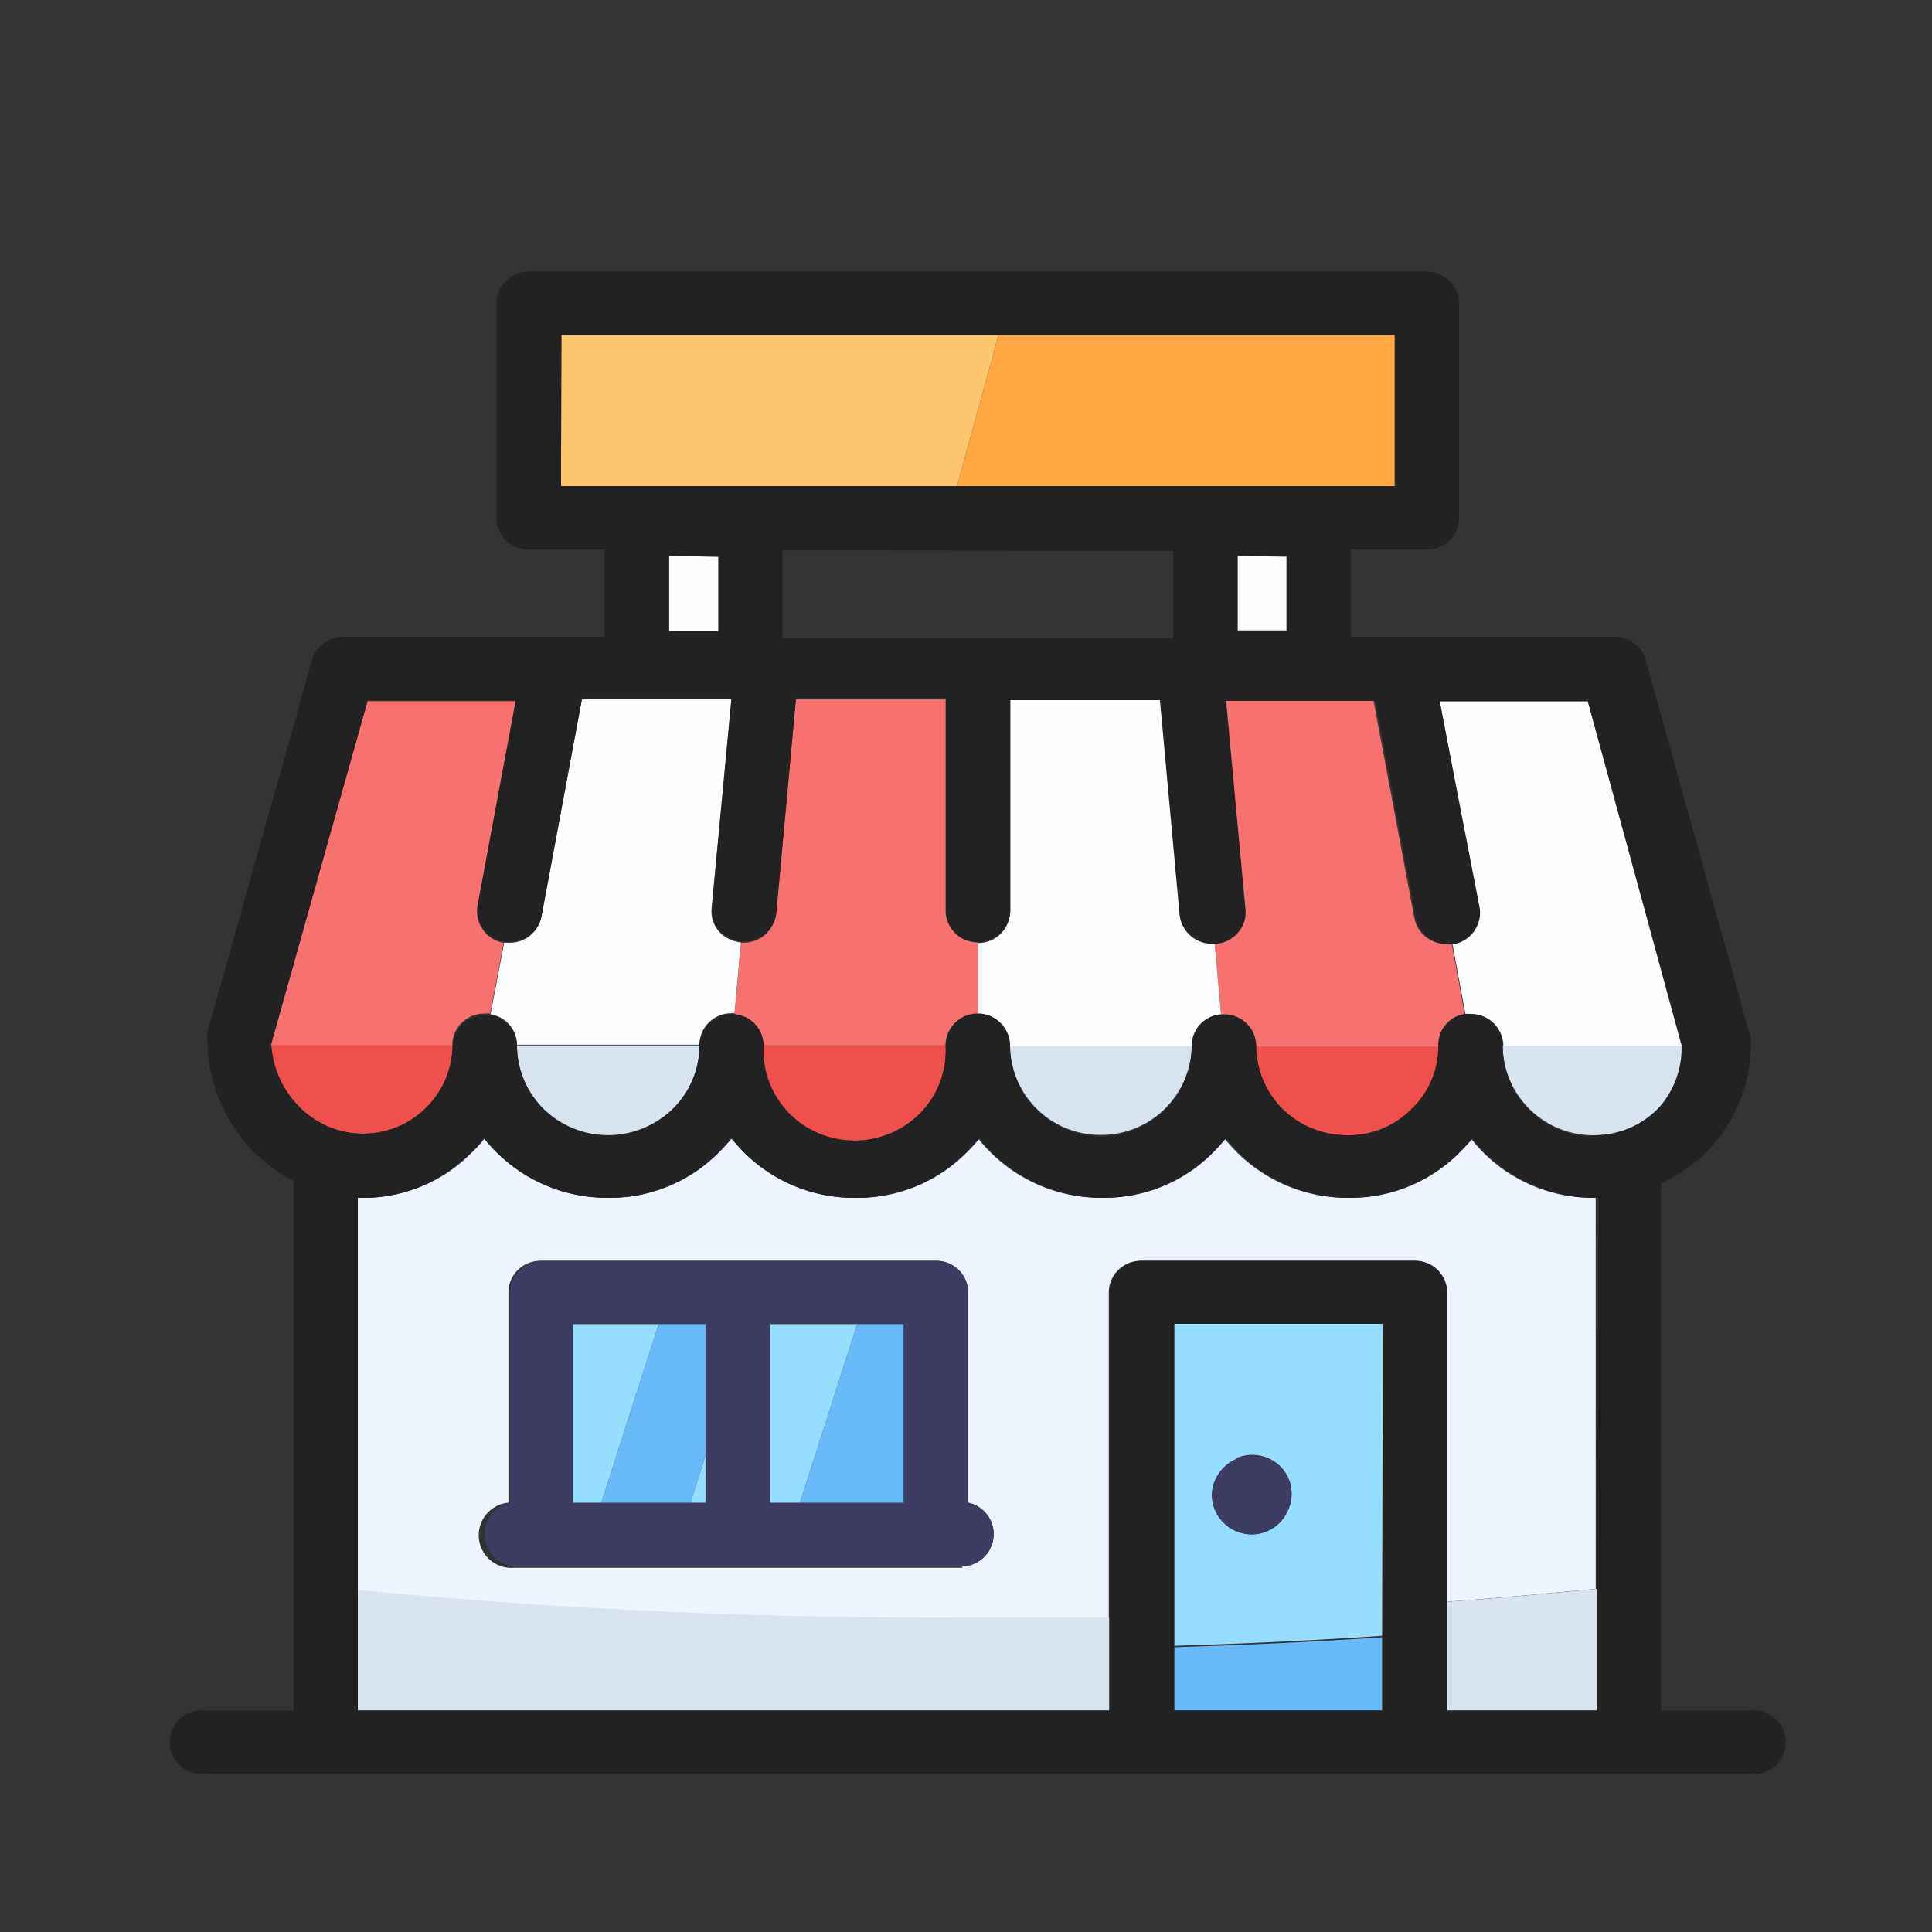 <?xml version="1.0" standalone="no"?><!DOCTYPE svg PUBLIC "-//W3C//DTD SVG 1.1//EN" "http://www.w3.org/Graphics/SVG/1.1/DTD/svg11.dtd"><svg t="1573383707353" class="icon" viewBox="0 0 1024 1024" version="1.1" xmlns="http://www.w3.org/2000/svg" p-id="3717" xmlns:xlink="http://www.w3.org/1999/xlink" width="64" height="64"><rect x="0" y="0" width="1024" height="1024" fill="#333333" stroke="none"/><defs><style type="text/css"></style></defs><path d="M779.567 603.401c-2.276 2.655-4.741 5.31-7.206 7.775a81.351 81.351 0 0 1-58.216 23.704 82.868 82.868 0 0 1-65.233-31.668 97.47 97.47 0 0 1-7.206 7.964 80.972 80.972 0 0 1-58.027 23.704 83.058 83.058 0 0 1-65.422-31.668 71.87 71.87 0 0 1-7.206 7.964 81.161 81.161 0 0 1-58.216 23.704 82.489 82.489 0 0 1-65.043-31.479c-2.276 2.655-4.741 5.31-7.206 7.775A81.351 81.351 0 0 1 322.37 634.88a83.058 83.058 0 0 1-65.422-31.668 56.889 56.889 0 0 1-7.206 7.964 80.213 80.213 0 0 1-54.803 23.704H189.63v208.593q163.65 15.739 328.059 15.36h69.973v-173.89a16.877 16.877 0 0 1 17.067-16.687h144.687a16.877 16.877 0 0 1 17.067 16.687v164.03c26.548-1.896 52.907-4.361 79.265-6.827V634.88h-1.517a82.11 82.11 0 0 1-64.664-31.479z m-269.464 227.556H272.687a17.067 17.067 0 0 1-3.224-34.513v-111.502a16.877 16.877 0 0 1 17.067-16.687h209.541a16.877 16.877 0 0 1 17.067 16.687V796.444a17.067 17.067 0 0 1-3.034 33.754z" fill="#EDF4FF" p-id="3718"></path><path d="M189.63 842.714v63.905h398.222v-49.304h-69.973q-164.03 1.138-328.249-14.601zM767.052 906.619h79.265v-64.474c-26.359 2.465-52.717 4.93-79.265 6.827z" fill="#D8E3F0" p-id="3719"></path><path d="M655.929 294.684h25.979v39.443h-25.979zM380.776 334.507v-39.443l-26.169-0.379v39.822h26.169z" fill="#FCFEFF" p-id="3720"></path><path d="M374.139 797.013v-26.359l-8.344 26.359h8.344zM349.108 701.819h-45.511v95.194h14.981l30.53-95.194zM408.273 701.819v95.194h15.55l30.53-95.194h-46.08z" fill="#96DDFF" p-id="3721"></path><path d="M365.796 797.013l8.344-26.359v-68.836h-25.031l-30.53 95.194h47.218zM423.822 797.013h55.182v-95.194h-24.652l-30.53 95.194z" fill="#69BAF9" p-id="3722"></path><path d="M622.364 872.296c37.926-1.138 74.145-2.844 110.554-5.31V701.63h-110.554z m33.185-99.556a21.239 21.239 0 0 1 22.945 4.361 20.48 20.48 0 0 1 4.172 23.324 21.049 21.049 0 0 1-40.391-7.775 20.67 20.67 0 0 1 13.274-19.153z" fill="#96DDFF" p-id="3723"></path><path d="M622.364 906.619h110.554v-38.874c-36.409 2.465-73.007 4.172-110.554 5.31z" fill="#69BAF9" p-id="3724"></path><path d="M529.256 177.493H297.529l-0.19 80.213h209.92l21.997-80.213z" fill="#FFC670" p-id="3725"></path><path d="M739.176 257.707V177.493H529.256l-21.997 80.213h231.917z" fill="#FFA742" p-id="3726"></path><path d="M891.259 554.098h-94.815a47.976 47.976 0 0 0 48.166 47.597 47.028 47.028 0 0 0 33.944-13.843 47.597 47.597 0 0 0 14.222-31.479z" fill="#D8E3F0" p-id="3727"></path><path d="M841.576 371.674h-78.507l20.29 109.037a17.067 17.067 0 0 1-13.653 18.963l7.016 37.926a14.412 14.412 0 0 1 3.034 0 16.877 16.877 0 0 1 17.067 16.687h94.815z" fill="#FCFEFF" p-id="3728"></path><path d="M679.822 587.852a48.924 48.924 0 0 0 34.133 13.843 46.649 46.649 0 0 0 34.133-13.843 45.89 45.89 0 0 0 14.412-33.564h-96.711a47.787 47.787 0 0 0 14.033 33.564z" fill="#F0504D" p-id="3729"></path><path d="M766.483 500.243a16.877 16.877 0 0 1-16.877-13.843l-21.618-115.105h-79.076l10.24 110.364a16.119 16.119 0 0 1-3.793 12.326 17.067 17.067 0 0 1-11.567 6.068l3.413 37.926h1.517a16.877 16.877 0 0 1 17.067 16.687h96.711a16.498 16.498 0 0 1 14.033-16.119l-7.016-37.926z" fill="#F6716F" p-id="3730"></path><path d="M583.49 601.505a47.976 47.976 0 0 0 48.166-47.407h-96.332a47.787 47.787 0 0 0 48.166 47.407z" fill="#D8E3F0" p-id="3731"></path><path d="M644.741 500.053h-1.707a17.256 17.256 0 0 1-17.067-15.36l-10.43-113.778h-80.213v112.071a16.877 16.877 0 0 1-17.067 16.877v37.926a16.877 16.877 0 0 1 17.067 16.687h96.332a16.687 16.687 0 0 1 15.55-16.498l-3.413-37.926z" fill="#FCFEFF" p-id="3732"></path><path d="M427.994 597.713a48.924 48.924 0 0 0 49.873 0 47.407 47.407 0 0 0 23.324-43.615h-96.521a47.787 47.787 0 0 0 23.324 43.615z" fill="#F0504D" p-id="3733"></path><path d="M501.191 483.176v-112.45h-79.455l-10.43 113.778a17.256 17.256 0 0 1-17.067 15.17h-1.517l-3.413 37.926a16.687 16.687 0 0 1 15.36 16.498h96.521a16.877 16.877 0 0 1 17.067-16.687v-37.926a16.877 16.877 0 0 1-17.067-16.308z" fill="#F6716F" p-id="3734"></path><path d="M298.098 595.247a48.924 48.924 0 0 0 48.356 0 47.218 47.218 0 0 0 24.273-41.15h-96.711a47.407 47.407 0 0 0 24.083 41.15z" fill="#D8E3F0" p-id="3735"></path><path d="M392.723 499.484a17.636 17.636 0 0 1-11.757-5.879 16.308 16.308 0 0 1-3.793-12.326l10.43-110.554h-79.265l-21.428 115.105a16.877 16.877 0 0 1-17.067 13.843h-2.655l-7.206 37.926a16.498 16.498 0 0 1 14.033 16.119h96.711a16.877 16.877 0 0 1 17.067-16.687h1.517l3.413-37.926z" fill="#FCFEFF" p-id="3736"></path><path d="M159.858 587.852a47.407 47.407 0 0 0 80.024-34.513H143.739A51.39 51.39 0 0 0 159.858 587.852z" fill="#F0504D" p-id="3737"></path><path d="M266.619 499.674a17.067 17.067 0 0 1-13.653-18.963l20.29-109.037h-78.507l-51.2 182.234h96.142a16.877 16.877 0 0 1 17.067-16.687 14.412 14.412 0 0 1 3.034 0l7.206-37.926z" fill="#F6716F" p-id="3738"></path><path d="M513.138 796.444v-111.502a16.877 16.877 0 0 0-17.067-16.687h-208.593a16.877 16.877 0 0 0-17.067 16.687V796.444a17.067 17.067 0 0 0 3.224 33.754H510.104a17.067 17.067 0 0 0 3.034-33.754z m-34.133 0h-70.732v-94.815h70.732zM303.407 701.63h70.542v94.815H303.407zM663.704 813.321a20.859 20.859 0 0 0 18.963-12.895 20.48 20.48 0 0 0-4.172-22.945 21.239 21.239 0 0 0-22.945-4.361 20.67 20.67 0 0 0-12.895 18.963A20.859 20.859 0 0 0 663.704 813.321z" fill="#3D3D63" p-id="3739"></path><path d="M927.858 906.619h-47.407V627.105a80.213 80.213 0 0 0 47.407-73.007 16.687 16.687 0 0 0 0-4.361L872.296 349.867a17.067 17.067 0 0 0-17.067-12.326h-139.188v-46.27h40.201a16.877 16.877 0 0 0 17.067-16.687v-113.778a17.067 17.067 0 0 0-5.12-11.947 17.825 17.825 0 0 0-11.947-4.93h-475.97a17.067 17.067 0 0 0-17.067 16.877v113.778a16.877 16.877 0 0 0 17.067 16.687h40.201v46.27H182.424a17.067 17.067 0 0 0-17.067 12.326L109.985 546.702a16.687 16.687 0 0 0 0 4.361 84.764 84.764 0 0 0 26.738 61.63 78.127 78.127 0 0 0 18.963 13.274v280.652H108.658a16.877 16.877 0 1 0 0 33.564h819.2a16.877 16.877 0 1 0 0-33.564z m-81.541-64.474v64.474h-79.265V684.942a16.877 16.877 0 0 0-17.067-16.687h-144.687a16.877 16.877 0 0 0-17.067 16.687v221.677H189.63V634.88h4.741a80.213 80.213 0 0 0 54.803-23.704 56.889 56.889 0 0 0 7.206-7.964A83.058 83.058 0 0 0 322.37 634.88a81.351 81.351 0 0 0 58.216-23.704c2.465-2.465 4.93-5.12 7.206-7.775a82.489 82.489 0 0 0 65.043 31.479A81.161 81.161 0 0 0 512 611.176a71.87 71.87 0 0 0 7.206-7.964 83.058 83.058 0 0 0 65.422 31.668 80.972 80.972 0 0 0 58.027-23.704 97.47 97.47 0 0 0 7.206-7.964 82.868 82.868 0 0 0 65.233 31.668 81.351 81.351 0 0 0 58.216-23.704c2.465-2.465 4.93-5.12 7.206-7.775a82.11 82.11 0 0 0 65.233 31.479h1.517z m-113.778 25.6v38.874h-110.175V701.63h110.554z m111.881-265.481A47.976 47.976 0 0 1 796.444 554.098a16.877 16.877 0 0 0-17.067-16.687 14.412 14.412 0 0 0-3.034 0 16.498 16.498 0 0 0-14.033 16.119 45.89 45.89 0 0 1-14.222 34.323 46.649 46.649 0 0 1-34.133 13.843 48.924 48.924 0 0 1-34.133-13.843 47.787 47.787 0 0 1-14.033-33.564 16.877 16.877 0 0 0-17.067-16.687h-1.517a16.687 16.687 0 0 0-15.55 16.498 48.166 48.166 0 0 1-96.332 0 17.067 17.067 0 0 0-34.133 0 47.407 47.407 0 0 1-23.324 43.615 48.924 48.924 0 0 1-49.873 0 47.787 47.787 0 0 1-23.324-43.615 16.687 16.687 0 0 0-15.36-16.498h-1.517a16.877 16.877 0 0 0-17.067 16.687 47.218 47.218 0 0 1-24.273 41.15 48.924 48.924 0 0 1-48.356 0 47.407 47.407 0 0 1-24.083-41.15 16.498 16.498 0 0 0-14.033-16.119 14.412 14.412 0 0 0-3.034 0 16.877 16.877 0 0 0-17.067 16.687A47.407 47.407 0 0 1 159.858 587.852a51.39 51.39 0 0 1-16.119-34.513l51.2-182.234h78.507l-20.29 109.037a17.067 17.067 0 0 0 13.653 18.963h3.224a16.877 16.877 0 0 0 17.067-13.843l21.428-115.105h79.265l-10.43 110.554a16.308 16.308 0 0 0 3.793 12.326 17.636 17.636 0 0 0 11.757 5.879h1.517a17.256 17.256 0 0 0 17.067-15.17l10.43-113.778h79.455v112.45a17.067 17.067 0 0 0 34.133 0v-111.313h79.265l10.43 113.778a17.256 17.256 0 0 0 17.067 15.36H644.741a17.067 17.067 0 0 0 11.567-6.068 16.119 16.119 0 0 0 3.793-12.326l-10.24-110.364h79.076l21.618 115.105a16.877 16.877 0 0 0 16.877 13.843h3.224a17.067 17.067 0 0 0 13.653-18.963l-21.239-109.796h78.507L891.259 554.098v2.465a47.597 47.597 0 0 1-12.705 31.289 47.028 47.028 0 0 1-33.754 13.843zM297.529 177.493H739.556v80.213H297.339z m83.247 117.57v39.443H354.607v-39.822z m301.132 0v39.443h-25.979v-39.822z m-60.113-3.034v46.27H414.72v-46.649z" fill="#222222" p-id="3740"></path></svg>